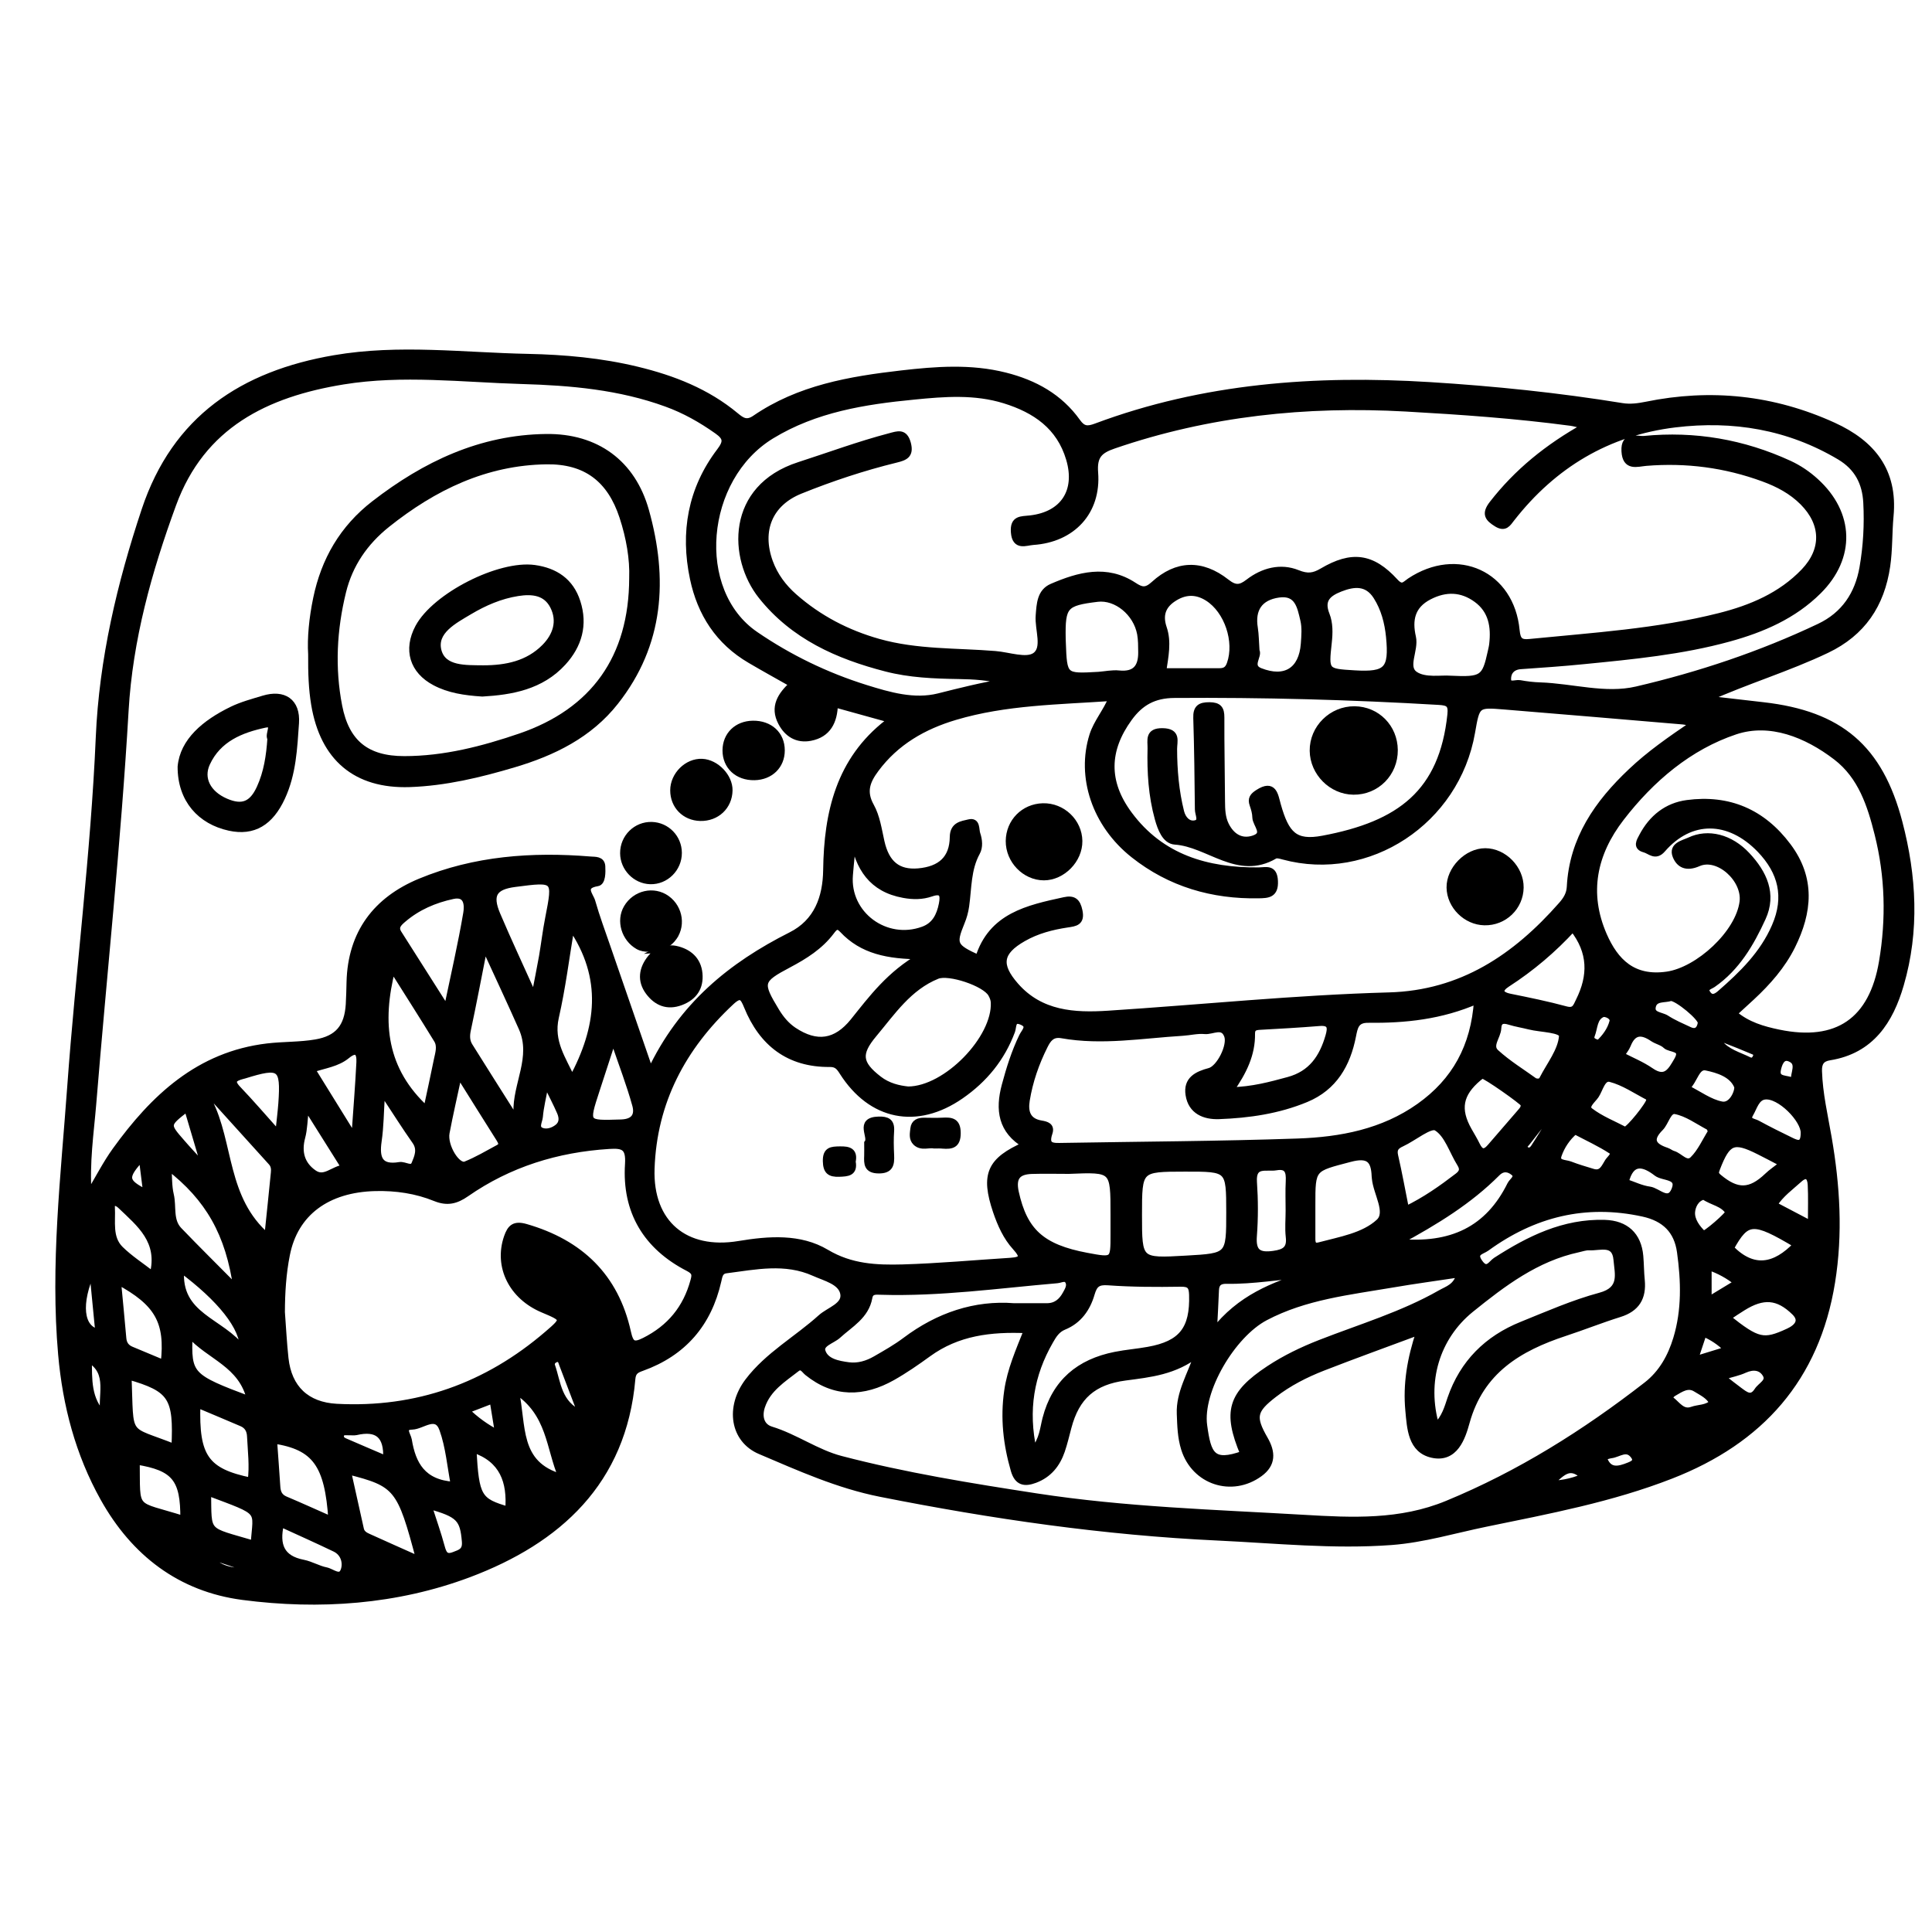 <?xml version="1.0" encoding="utf-8"?>
<!-- Generator: Adobe Illustrator 23.0.0, SVG Export Plug-In . SVG Version: 6.00 Build 0)  -->
<svg version="1.0" xmlns="http://www.w3.org/2000/svg" xmlns:xlink="http://www.w3.org/1999/xlink" x="0px" y="0px"
	 viewBox="0 0 3000 3000" style="enable-background:new 0 0 3000 3000;" xml:space="preserve">
<style type="text/css">
	.st0{stroke:#000000;stroke-width:10;stroke-miterlimit:10;}
</style>
<g id="Layer_1">
</g>
<g id="Layer_2">
	<g>
		<path class="st0" d="M2649.6,1085.2c29.5,3.4,59,6.8,88.5,10.2c119,13.6,180.7,66,211,181.7c21.9,83.5,26.6,168,2.2,251.7
			c-16.3,56.2-45.8,102.4-110.4,112.7c-12.5,2-17.2,8.8-16.7,21.9c1.1,35,9.1,68.8,15,103c12.9,74.6,17.5,149.2,5.3,224.6
			c-24.2,149.5-110.9,246.1-249.6,300.2c-92.9,36.3-190.2,54.5-287.4,74.5c-48.8,10-96.8,24.6-146.8,28.4
			c-89.9,6.7-179.4-2.7-269-6.9c-176.6-8.2-351-33.5-524.4-67.9c-66-13.1-126.1-40.3-186.8-66.1c-41.8-17.7-49.4-68.1-18.8-108.4
			c30.7-40.5,75.8-65.2,112.9-98.7c13.1-11.8,38.8-18.4,35.1-37.7c-3.6-18.5-27.9-24-45.5-31.9c-45-20.2-90.9-10.2-136.6-4.3
			c-9.7,1.2-10.7,8.8-12.5,16.8c-15,66.3-54.1,111.8-118.4,134.9c-8.5,3-14.2,5.8-15.1,17.2C967.8,2301,866.7,2392.2,728,2444.4
			c-112.2,42.1-232,50.6-351,35c-96.9-12.7-168.6-67.7-216.3-153c-38.7-69.3-58.4-144.4-65.4-223c-12.3-139.2,4.1-277.6,14.1-416.1
			c13.1-180.8,36.5-360.8,44.3-542.2c5.2-121.2,32.9-238.1,71.1-352.9C272.2,649.9,377,580.9,519.4,556.5
			c100.3-17.2,200.3-4,300.4-2c56.9,1.2,113.7,6.3,169.4,19.8c55.9,13.5,108.5,34,153.3,71.3c9.5,7.9,17,13,30,4.1
			c68.3-46.8,147.2-60.3,227.2-69.5c53.8-6.2,107.5-10.3,161.1,3.2c45.6,11.5,84.5,32.9,112.1,71.6c8.6,12.1,15.8,12.3,28.8,7.5
			c167.6-62.7,341.4-75.1,518.2-64.2c100.2,6.2,199.9,16.5,299,32.6c12.5,2,24.7,0.4,37.2-2.1c100.3-20.6,197.5-10.4,290.9,32.2
			c59.8,27.3,94.9,70.1,88.3,140.2c-2.4,25.8-1.4,52-5.2,77.9c-8.8,59.8-38.1,103.6-93.6,130.1
			C2776.4,1037.9,2712.6,1056.8,2649.6,1085.2z M1230.8,1062.4c-24.2-13.7-45.3-25.3-66-37.5c-48.9-28.6-77.1-72.4-88.5-126.7
			c-15.1-71.5-3.3-138.6,41.4-197.5c11-14.5,10.6-21.4-4-31.7c-24.6-17.4-50.3-32-78.7-42.3c-72.6-26.5-148.2-33.2-224.7-35.4
			c-92.5-2.7-185-14.3-277.4,0.7C413.1,611.5,313.7,660,268.6,783.2c-38,103.7-67.5,209.6-73.9,320.1
			c-11.8,204.2-33.7,407.6-50.3,611.4c-3.7,45-10.8,90.2-7,141c15.9-26.6,27.3-49.1,41.8-69.2c59.2-82,129.5-148.7,236.2-161.3
			c24.9-2.9,50.3-2,74.9-6.2c34.7-5.9,49.4-24.4,51.6-59.3c0.7-11.6,0.9-23.1,1.2-34.7c1.9-76.2,41.1-127.6,109.3-155.9
			c84.7-35.1,173.9-41.5,264.5-34.1c6.9,0.6,17.3-0.7,18,10.1c0.5,9.3,0.6,24.8-7.2,26c-26.5,4.3-11,19.2-8.3,28.7
			c6.8,24,15.6,47.5,23.7,71.1c21.4,62.1,42.8,124.1,66.8,193.4c48.3-102.9,125.6-165.3,218.3-212c40.6-20.4,54.4-58.2,55-101.3
			c1.2-89.1,20-170.7,95.2-229c1-0.8,0.5-3.5,0.7-5.7c-27.3-7.6-54.5-15.1-83-23c-0.6,27.1-10.7,46.9-37.7,52.1
			c-20.3,3.9-35.9-5.5-45.3-23.6C1200.5,1097.8,1212,1079.7,1230.8,1062.4z M1563.2,1058.3c-27.6-7.3-51.3-8.5-75.2-8.9
			c-37.7-0.6-75.5-2.1-112.1-11.6c-74.8-19.3-143.8-49.8-193.6-112.4c-46.6-58.6-50.3-167.9,58.6-203
			c46.8-15.1,92.9-32.2,140.5-44.7c12.9-3.4,23.1-7.7,28.1,11.1c4.7,18-4.5,21.3-18.3,24.7c-50.6,12.4-100.1,28.8-148.4,48.3
			c-48,19.3-65.4,61.7-47.6,110.9c7.8,21.4,21,39,37.9,53.9c38.3,33.7,82.3,56.6,131.3,70.4c59.3,16.7,120.5,14,180.9,18.9
			c21.1,1.7,48.2,11.7,61.9,2.4c17.2-11.7,4.3-40.9,6-62.4c1.4-17.9,2-36.8,20.4-44.7c41.6-17.9,84.5-29.9,126.9-2.1
			c12.1,8,19.1,9.4,31.3-1.7c35.5-32.4,74.1-33.7,112.6-3.5c13.7,10.8,21.7,9.7,34.1,0.2c22.7-17.5,49.9-24.7,76.2-14.1
			c15.8,6.4,25.3,4.9,38.6-2.9c45.8-27,77.2-23,113,16.1c10.9,11.9,15.2,4.5,22.9-0.7c73.8-49.1,157.3-11,165.5,76.5
			c1.5,15.6,6.1,19.7,20.5,18.2c98.8-9.8,198.1-15.9,294.8-40.3c49.2-12.4,95.4-31.8,131.3-69.3c32.5-34,31.5-74.4-1.7-107.8
			c-17.3-17.4-38.5-28.6-61.5-37c-58.9-21.6-119.5-29.5-182-24.4c-14.2,1.2-31.9,8.2-33.3-17.9c-1.4-26.4,19.5-17.6,30.3-18.6
			c78.4-7.7,153.7,5.3,225.4,38.3c14.9,6.9,28.5,16.1,40.8,27.3c55,49.9,57,117.9,4.4,170.2c-38.7,38.5-87.2,59.4-138.8,73.6
			c-73.8,20.3-149.8,27.5-225.6,35c-32.6,3.3-65.4,5.5-98.1,7.8c-13.4,0.9-20.1,9.6-19.8,20.6c0.4,11.5,12,5.2,18.6,6.4
			c10.4,1.9,21.1,3.2,31.6,3.5c50.1,1.7,101,17.7,149.8,6.3c97.5-22.7,192.7-54.5,283.6-97.6c39.1-18.5,60.2-50.7,67.4-91.8
			c5.8-33.3,7.7-67.1,5.9-101c-1.6-31.1-14.1-55-41.6-71.4c-79.4-47.2-165.6-61.3-255.7-50.4c-104.7,12.7-188.9,63.4-253.7,146.3
			c-6.1,7.8-10.3,15.9-22.9,8.3c-14-8.6-19.1-15.4-7-31c38.2-49.1,85.2-87.7,144.8-120.9c-12.1-2.8-17.4-4.4-22.9-5.2
			c-85.2-11.4-170.8-17.4-256.5-22.2c-154.7-8.6-306.2,7.1-453.5,57.7c-21.9,7.5-31.2,16.1-29.1,42.2c4.7,60.7-35,103.2-95.9,107.3
			c-11.4,0.8-27.9,9-29.6-14.9c-1.6-21.3,11-19.4,25.1-21c51.6-5.9,75.4-42.7,60.6-92.7c-14.9-50.6-52.9-76.4-100.3-91.1
			c-46.3-14.4-93.7-10.7-140.8-6C1342,623,1266,635,1198,676.4c-108.5,66-123.6,241.7-25,309.1c52.6,36,110,63.8,171.1,82.9
			c36.9,11.5,75.2,22.7,113.5,13.2C1491.1,1073.2,1524.6,1064.6,1563.2,1058.3z M2630.8,1123.2c-11-2-14.4-3-18-3.3
			c-92.3-7.8-184.6-15.7-276.9-23.2c-42.8-3.5-42.8-3.2-50.4,40.4c-24,138.3-160.8,228.3-292.6,192.7c-4.4-1.2-10.4-3-13.6-1.1
			c-57.3,33.6-102.6-18.7-154.8-22.2c-15.1-1-22.1-20-26.4-35.4c-9.9-35.7-12.1-72.2-11.2-108.9c0.3-12.4-4.7-27,18.6-26.5
			c23.5,0.5,17.3,15.2,17.3,27.4c0.1,32.9,2.9,65.5,10.9,97.5c2.9,11.5,11.2,20.6,22.5,18.1c11.5-2.5,4.2-14.3,4.2-21.9
			c-0.5-47.3-1-94.6-2.5-141.8c-0.5-15.6,5.5-19.7,20.2-19.6c14.2,0.1,18.2,5.3,18.1,18.7c-0.2,43.4,0.8,86.8,1,130.3
			c0.1,12.7,0.5,25.3,6.2,36.8c8.7,17.4,23.4,27.2,42.5,21.3c22.5-7,3.9-22.1,3.7-33.4c-0.1-6.6-2.1-13.4-4.3-19.7
			c-3.3-9.2,0.6-13.6,8.2-18.5c24.4-15.7,26.2,4,30.4,19c13,46.2,26.7,60.9,70.3,52.7c119.9-22.4,185.6-72.1,198.3-193
			c1.7-16.3-3.3-19.1-18.1-20c-136.9-8.1-273.8-11.8-410.9-10.8c-31.7,0.2-52.6,11.9-70.3,36.3c-35.8,49.3-37.6,98.8,0,149.5
			c49.8,67.3,121.2,88,201.1,87.3c12.1-0.1,24.1-4.9,25.1,16.2c1,21.2-10.7,21.5-24.8,21.8c-71.9,1.4-137.7-17.8-194.2-62.5
			c-60.1-47.5-84-121.3-63.8-185.5c6.4-20.2,20.8-36.1,30.1-58.5c-83.8,5.8-165,6.3-243.4,29.6c-49.2,14.6-92.1,39.1-123.4,81.3
			c-13.4,18-20.4,34.6-7.6,57.5c9.1,16.3,11.9,36.4,16.1,55.2c7.6,34,25.7,49.1,57.5,46.4c34.8-3.1,53.5-20.1,53.9-53.7
			c0.2-18.8,14.1-19.8,24.7-22.4c13.2-3.3,10.3,10.6,12.8,17.8c3.1,9.3,4.2,20.1-0.4,28.4c-14.4,26.3-13,55.3-17,83.4
			c-1.2,8.5-3.5,17-6.8,24.9c-14.1,34.5-12.4,38.6,26.2,56.1c20.3-65.6,76.9-77.5,133.3-89.8c14.1-3.1,20.2,1.3,23.3,16.4
			c3.8,18-6.6,18.9-18.5,20.7c-24,3.6-47.2,9.6-68.5,21.8c-36.9,21.1-40.3,41.2-11.9,73.6c38.8,44.3,91.3,47.2,143.8,43.8
			c145.3-9.4,290.3-24.4,436-28.4c112.9-3.1,196.6-59.6,268-140.8c7.2-8.2,12.5-16.5,13.1-28c3.8-74.4,43-130.2,94.9-179.2
			C2561,1171.2,2592.5,1149.2,2630.8,1123.2z M1595,2065.2c-57-2.6-108.3,3.8-153.7,36.8c-17.9,13-36.2,25.7-55.5,36.6
			c-45.2,25.4-89.8,26.7-132.1-7.4c-4.8-3.9-8.7-12.3-16.7-6c-21.2,16.5-44.7,30.9-54,58.5c-5.4,16.1-1.3,31.5,14.2,36.3
			c37.9,11.6,70.6,35.8,108.5,45.7c99.9,26.1,201.7,42.5,303.7,58.2c137.6,21.2,276.7,25.2,415.3,33.3c74.6,4.4,149.7,8.1,222.5-22
			c112.6-46.4,214-110.2,309.6-184.5c23.7-18.4,37.8-43.9,46.3-71.9c13.5-44.3,12.2-89.7,5.9-134.9c-4.6-33.1-23.8-52.3-57.6-59.7
			c-89.7-19.6-170,0.5-243.2,53.7c-7.1,5.2-22,6.7-10.8,22.5c11.5,16.4,18.4,1.4,25.3-3c51.7-33.3,105.5-60.1,169.2-58.2
			c32.5,1,51.9,18.8,54.8,51.2c1.1,12.5,1,25.1,2.3,37.6c2.6,26.9-7.8,44.1-34.4,52.3c-28.5,8.9-56.2,20-84.5,29.3
			c-71.6,23.6-130.9,58.9-153,138.8c-6.5,23.7-17.9,58.1-53.1,50.3c-32.9-7.3-34.2-40.8-36.8-68.6c-3.8-40.4,2.7-80,17-122.6
			c-53.1,19.8-101.8,37.3-150,56.1c-26.9,10.5-52.8,23.7-75.9,41.5c-31.9,24.6-34.4,35-14.4,69.7c11.8,20.5,12.4,38.5-7.9,53.3
			c-43.3,31.6-101.1,12.4-117-38.4c-5.6-17.8-6-35.9-6.7-54.3c-1.3-32.6,16.3-59.8,27.7-93.7c-35.8,28.3-74.5,31.9-112.7,37
			c-49.5,6.5-76,29.7-88.6,77.8c-3.2,12.1-6.1,24.4-10.1,36.2c-7.2,21-20,37-41.5,45.1c-16.1,6-27.1,4.2-32.6-14.9
			c-11.7-40.4-16.3-81-10.2-123C1568.9,2127.5,1582,2097.8,1595,2065.2z M437.4,2037.5c1.8,24,3,48.1,5.6,72
			c5.1,46.3,33,72.8,79.7,75.3c124.4,6.6,233.4-32.4,327.5-113.3c27.3-23.4,26.8-23.9-7-38.1c-48.4-20.3-71.3-66.9-55.8-112.1
			c5.2-15.1,11.3-20.9,29.1-15.8c84.2,24.3,139.1,76.6,158.2,162.9c4.1,18.5,8.6,22.4,26.1,13.6c39.6-19.9,64.7-50.5,76.2-92.9
			c2.5-9.1,3.2-14.1-8-19.9c-65.3-33.5-98.2-88.1-93.5-161.5c1.7-26.7-7.3-30.1-29.9-28.6c-80.7,5.1-155.2,28.1-221.7,74.4
			c-15.8,11-29.4,14.3-47.8,6.9c-29.7-12.1-61.3-16.7-93.4-15.9c-75,1.8-124.8,39-137.5,103.5
			C439.3,1977.5,437.5,2007.4,437.4,2037.5z M1592.1,1777.8c-37.4-22-41.8-54.5-31.6-92.4c7-26.1,15-51.7,26.8-76.1
			c3.7-7.6,14.4-16.7-1.2-23c-14.6-5.9-12.4,8.1-14.8,14.6c-15.7,42.2-42.7,75.2-79.4,100.6c-68.3,47.3-139,33.2-183.6-36.8
			c-5.1-8.1-9.1-13-19.7-12.9c-63.6,0.6-105.2-31.9-128.5-89.2c-6.1-15.1-10.3-20.3-24.7-6.9c-75.4,70.3-120.5,155.2-124,259.2
			c-2.8,84.7,52.6,131,136,117.1c46.4-7.7,94.8-11.4,135.7,13c38.4,22.9,77.9,24.5,118.6,23.4c55.9-1.6,111.7-6.8,167.5-10.3
			c20.2-1.3,20.4-7.5,7.6-21.6c-14.4-15.8-23.1-35.5-30-55.7C1527.7,1823.9,1537.1,1802,1592.1,1777.8z M2692.3,1573.8
			c21,18,45.3,24.8,69.7,29.9c90.9,18.8,145.3-18.7,160.7-110.3c11.2-66.4,9.6-132.7-6.8-198.1c-11.3-45.2-25.7-90-64.7-119.9
			c-46.2-35.4-102.7-57.8-156.6-39.9c-71.6,23.9-130.6,73.8-177.5,134.7c-42.6,55.3-55.4,116.4-26.9,181.9
			c18.1,41.4,45.8,69.2,98.5,61.6c48.7-7.1,111.5-64.7,117.5-113.5c4.3-35.1-38-73.5-69-59.9c-18.4,8.1-29.5,2.4-35-11.1
			c-6.5-16.2,11.6-19.5,21.5-24.1c28.7-13.5,63.1-4.8,89,22.9c25.9,27.6,41.4,60,24.2,97.4c-18.1,39.5-40,77.2-77.1,103
			c-4.8,3.3-14.7,5.2-8.4,14.5c6,8.8,13,5.5,19.6-0.2c34.3-29.9,66.5-61.1,85.2-104.3c19.9-45.8,9.9-84.7-23.2-119.2
			c-48.2-50-108.2-50.4-151.6-0.3c-11,12.7-19.1,2.1-27.9-0.2c-13.3-3.6-7.6-12.3-3.4-20.2c15-28.4,38.3-47,69.6-51.2
			c64.6-8.6,117.1,13.8,156.6,66.6c37.8,50.5,32.6,102.4,6.4,155.2c-15.3,30.7-37.6,55.9-62.5,79.1
			C2711.2,1556.6,2702,1564.9,2692.3,1573.8z M2293.8,1553.6c-56.3,24.6-112.5,30.2-169.4,29.6c-19.2-0.2-21,11.7-23.8,25.6
			c-8.6,43.9-29,79.6-72.4,97.7c-43.3,18-89.1,24.6-135.4,26.3c-22.4,0.8-43-7.4-46.9-33c-3.6-23.2,12.7-31.3,32.3-36.5
			c15.5-4.1,33.5-39.8,27.5-55.4c-6.9-18.1-23.2-6-35-7.2c-11.3-1.1-23,2-34.5,2.7c-62.5,3.8-124.9,14.9-187.5,3.8
			c-15.7-2.8-21.7,6.9-26.6,16.6c-13.4,26.7-23.3,55-28.1,84.7c-3,18.2,1.4,32.9,22.7,36.4c8.2,1.4,16.3,3.5,12.6,14.3
			c-7.5,22.2,6.7,20.7,20.9,20.5c121.6-2.1,243.2-2.6,364.7-6.8c66.9-2.3,132.6-14.7,189.1-54.8
			C2259.2,1678.9,2289,1625.5,2293.8,1553.6z M1930.9,2257.7c-27.6-65.8-19.6-92.9,39.6-132.1c25-16.5,51.9-29.4,79.8-40.3
			c62.7-24.5,127.6-43.7,186.5-77.3c11-6.3,25-9.6,29.8-29.6c-36.9,5.6-70.8,10.1-104.4,15.9c-67.3,11.5-135.7,18.7-197.5,51.3
			c-51.4,27.1-102.6,114-95.2,168C1875.7,2258.9,1882.2,2275.2,1930.9,2257.7z M1604.9,2252.9c14.2-17.7,14.8-34.6,18.8-49.9
			c14.7-56.8,52.1-87.8,108-98.9c17-3.4,34.3-4.7,51.3-7.8c52.2-9.3,70-32.6,68.4-85.8c-0.4-13.8-4.2-17.7-18.3-17.5
			c-37.5,0.6-75.1,0.5-112.5-2.2c-16.3-1.2-21.6,3.8-25.8,18.2c-6.6,22.8-19.8,41.6-42.8,51c-10.9,4.4-16.2,13.2-21.4,22.3
			C1600.7,2134.3,1590.9,2189.5,1604.9,2252.9z M1410.1,1692.1c59.4-0.2,136.1-79.7,133.4-135.6c-0.2-4.5-2.1-9.3-4.4-13.2
			c-9.7-17-65.7-35.5-83.8-28.2c-44.3,17.9-69.7,56.4-98.6,90.9c-25.2,30.1-23.3,45.6,7.9,69.7
			C1378.9,1686.8,1395.5,1690.6,1410.1,1692.1z M2230.1,2214.9c13.7-13.8,17.6-28.9,22.4-43.1c19.1-55.5,57-93,110.6-114.6
			c40.1-16.2,80-33.8,121.6-45c35.7-9.6,27.6-33.8,25.7-56.2c-2.5-28.9-26-18.6-42.7-19.5c-5.6-0.3-11.3,1.9-17,3.1
			c-65.3,14.1-116.6,53-167,93.7C2230.8,2076.3,2209.5,2145.3,2230.1,2214.9z M1430.5,1484.6c-51.7-0.2-91.7-8.2-122.3-41
			c-8.3-8.9-12.4-3.8-17.6,3.1c-17.3,22.9-40.9,37.7-65.8,50.9c-45.6,24.1-46.5,28.1-19.4,72.8c7.2,11.8,15.6,21.9,27,29.6
			c35.9,23.9,65.9,19.1,92.6-13.9C1353.9,1550.1,1381.4,1512.7,1430.5,1484.6z M1574.3,2028.6c19.9,0,35.4-0.1,50.8,0
			c14.3,0.2,23.4-7.4,29.8-19.2c3.3-5.9,7.3-12.5,4.4-19c-3.8-8.6-11.7-3.3-17.8-2.8c-91.2,7.8-182,20.7-273.9,17.9
			c-7.5-0.2-16.1-1.5-18,9.4c-5.2,28.6-29.5,41.3-48.5,58.7c-8.8,8-28.1,12.6-24.3,24.7c5.1,16.3,24.6,19.8,41,22
			c14.8,1.9,28.9-2.4,41.6-9.7c15.8-9.1,31.9-18.2,46.4-29.1C1457.2,2042.8,1514.4,2023.9,1574.3,2028.6z M1840,1814.3
			c-71.7,0.1-71.7,0.1-71.7,72.2c0,72.4,0,72.4,73.5,68.2c67.3-3.8,67.3-3.8,67.3-72.5C1909,1814.2,1909,1814.2,1840,1814.3z
			 M1659.8,1817.8c-19.2,0-38.4-0.5-57.6,0.1c-21.8,0.7-30.3,10-25.2,33.5c13.4,60.6,40.3,85.7,110.6,98.9
			c41.8,7.8,41.8,7.8,41.8-33.1c0-10.6,0-21.1,0-31.7C1729.4,1814.9,1729.4,1814.9,1659.8,1817.8z M2252,1054.2
			c50.1,2.4,54.1-0.6,63.2-42.4c0.8-3.8,1.8-7.5,2.2-11.4c3.2-27.3-1-52.7-24.7-69.9c-23-16.7-47.7-17.6-73.5-4.3
			c-27.4,14.1-31.6,36.6-25.5,63.3c4.5,19.9-13.7,46.3,3.4,57.9C2212.5,1058,2238.2,1053,2252,1054.2z M1706,1048.2
			c10.6-0.8,21.3-3.2,31.6-2.1c25.4,2.5,35-10,34.8-33.3c-0.1-9.6,0-19.3-1.7-28.6c-6.1-32.9-37.3-58.2-66.6-54.7
			c-50.9,6.2-55.2,11-54.3,62c0,1.9,0.1,3.8,0.2,5.8C1652,1051.3,1652,1051.3,1706,1048.2z M795.1,1728.9c2.4-0.3,4.8-0.7,7.2-1
			c-1.7-44.2,28.3-86,8.1-131.5c-17.8-40.2-36.5-80-58.2-127.3c-9.8,49.6-17.5,90.2-26.1,130.5c-1.9,9.1-1.7,17.2,3.1,24.8
			C751,1659.3,773.1,1694.1,795.1,1728.9z M2037.5,1871.2c0,17.3,0.1,34.6,0,51.8c-0.1,7.8,1.6,13.6,11.2,11
			c32.5-8.7,68.9-14.5,92.6-36.4c16.3-15-4-44.7-6.1-68c-0.1-1-0.3-1.9-0.3-2.9c-0.9-26.5-10.1-35-39-27.3
			C2037.9,1814.7,2037.4,1812.7,2037.5,1871.2z M2103.3,1045.9c50.3,3,58.9-5.9,53.9-57.1c-2.2-22.2-7.8-43.7-19.9-62.7
			c-14.3-22.5-34.7-20.7-56.1-12.3c-18.8,7.4-31,17.2-21.5,40.9c5.2,13.1,4.9,28.2,3.3,42.8
			C2058,1043.2,2058.2,1043.2,2103.3,1045.9z M1805.9,1042.6c29.7,0,58.5-0.1,87.3,0c8.6,0,13.6-2.6,16.8-11.8
			c12.2-34.5-3.8-82.9-34.7-102.4c-18.5-11.7-36.5-10.4-54.1,1.5c-16.5,11.2-20.9,26.1-14.4,45.3
			C1814.2,996.9,1809.4,1019.1,1805.9,1042.6z M693.9,1567.4c11.4-54.4,22.3-101.6,30.4-149.3c2-11.6,2-32.1-21.2-27.1
			c-28.4,6.1-54.8,17.4-77.2,36.6c-6.7,5.8-13.4,11.7-7,21.7C642.8,1486.8,666.6,1524.3,693.9,1567.4z M1910.6,1693.3
			c34.6-0.8,62.1-8.5,89.9-16c36-9.7,53-35.1,62.6-68.3c3.9-13.4,3.6-22.3-14.5-20.8c-30.6,2.5-61.2,4.2-91.9,5.9
			c-7.5,0.4-13,1.6-12.9,10.9C1944.3,1636.9,1931.2,1664.1,1910.6,1693.3z M662.3,1722.9c5.7-26.7,11.3-52,16.4-77.3
			c2.1-10.2,5.9-21.2-0.1-31c-22.3-36.4-45.3-72.4-69.5-110.8C587.3,1588.3,595.5,1661.9,662.3,1722.9z M829.7,1549.1
			c5-26.2,8.9-44.9,12.2-63.7c3.4-19.8,5.7-39.8,9.6-59.5c12.1-62,12.3-62-52-53.6c-32.6,4.2-40.6,17.1-27.5,48
			C789.2,1460.8,807.9,1500.6,829.7,1549.1z M887,1439.2c-8,48-13.8,94.7-24.2,140.4c-8.7,38.5,11.6,65.1,25.5,96.2
			C931.5,1595.9,941.2,1518.5,887,1439.2z M2442.3,1441.6c-30.2,32.9-64.3,61.9-102.3,86.4c-12.4,8-12.9,16.4,4.7,20
			c29.1,5.9,58.2,11.8,86.8,19.6c14.1,3.8,16-4.8,20.3-13.4C2471.1,1515.5,2471.4,1478.3,2442.3,1441.6z M331.2,1705.1
			c-2.3,1.4-4.6,2.7-6.9,4.1c34.2,66.6,22.4,152,91.1,211.3c3.8-36.7,7.1-68.1,10.2-99.6c0.6-5.8,0.1-11.4-4.3-16.2
			C391.2,1771.6,361.2,1738.3,331.2,1705.1z M1325,1301.5c-1.9,19.1-4.1,38.2-5.6,57.4c-5,60.9,55.9,106.1,114.1,84.8
			c18.4-6.7,25.7-21.8,29.3-39.7c2.9-14.5,0.7-22.9-16.9-16.8c-13.9,4.8-28.1,4.8-42.7,2.1C1353.7,1380.4,1332.9,1347.2,1325,1301.5
			z M1950.8,1010.6c4.6,7.6-12.8,24.2,5.9,31.6c39,15.4,65.1-1.1,68.2-42.4c0.9-12.4,2-25.4-0.8-37.2c-4.8-20.1-8.6-44-38.6-39.7
			c-29.7,4.2-42.2,23-37.3,52.5C1949.8,985.7,1949.8,996.3,1950.8,1010.6z M2183,1878.1c30-14.5,55.6-32.6,80.5-51.7
			c7.2-5.5,9.2-10.8,4-19.2c-12.2-19.4-19.7-46-37-56.3c-9.6-5.7-35.1,15.9-53.7,24.5c-9,4.1-13.3,8.5-10.7,19.5
			C2172.3,1821.9,2177.2,1849.1,2183,1878.1z M651.2,2421.9c-29.6-112.1-34.5-118.2-111.2-137.6c6.9,31.2,13.5,60.8,20.1,90.4
			c1.4,6.3,6.5,9.4,11.8,11.7C596.9,2397.8,622.1,2408.9,651.2,2421.9z M367.4,2001c-11.9-85.4-43.6-140.9-106.2-189.1
			c1.2,15.5,0.5,29.9,3.7,43.4c4.4,18.3-1.7,39.7,12.9,55C305.7,1939.4,334.4,1967.6,367.4,2001z M306.2,2180.7
			c-2.7,81.8,13.4,104.4,83.4,118.8c3.1-23.1,0.1-46.1-1-69c-0.4-9.7-4.3-16.7-13.1-20.5C352.7,2200.2,329.8,2190.7,306.2,2180.7z
			 M514.9,2360c-5.6-86.2-25.5-113.6-89.7-123.4c1.7,24.3,3.6,48.2,5.1,72.1c0.6,9.4,3.7,16,13.1,19.9
			C467.1,2338.6,490.5,2349.3,514.9,2360z M2301.3,1669.6c-1.1,0.9-3.3,2.4-5.3,4c-29.6,24.8-34.1,48.9-15.3,82
			c4.2,7.5,8.8,14.9,12.5,22.6c5.8,12,12.3,13,21,2.8c15.6-18.2,31.4-36.2,47-54.4c3.1-3.6,6.4-7.3,4.5-12.7
			C2364.4,1710.3,2306.5,1669.3,2301.3,1669.6z M2001.3,1880.1c0-15.3-0.6-30.7,0.2-46c0.7-14.6-1.7-25-20-21.8
			c-15,2.6-36.7-6.9-34.7,23.3c1.9,27.7,2,55.7-0.1,83.4c-2,25.3,7.4,31.6,31,28.3c17.3-2.4,26.1-7.8,23.8-26.9
			C2000,1907.1,2001.3,1893.5,2001.3,1880.1z M2383.1,1679c6.9,2,10.3,0.1,12.1-3.5c11.3-22.1,29-43.9,30.6-66.7
			c0.7-11-33-10.6-51.2-15.2c-10.2-2.6-20.7-4.2-30.7-7.3c-10.4-3.3-17.2-1.6-17.7,10.4c-0.5,12.8-15.1,27-3.3,37.7
			C2341.9,1651.7,2364.2,1665.3,2383.1,1679z M2170.9,1928.6c82.9,8,140.1-19.5,174.5-89.2c2.9-5.8,13.7-11.7,4.9-18.9
			c-7.3-6-16.7-8-25.7,1.1C2281.5,1864.8,2230.2,1896.5,2170.9,1928.6z M712.4,1667.9c-7.5,35-14,62.9-19.3,91.1
			c-3.9,20.7,16.9,54.6,29.9,49.4c17.7-7.1,34.3-17,51.2-26.1c7-3.8,4.4-8.9,1-14.3C755.3,1736.6,735.7,1705.1,712.4,1667.9z
			 M254.5,2117c7.4-64.5-9.2-94-71.6-127.6c2.9,30.6,5.7,59.8,8.3,89.1c0.8,8.6,5,14.2,12.8,17.4
			C220.6,2102.9,237.2,2109.9,254.5,2117z M199.3,2137.1c3.8,99.3-5.5,79.4,71.9,110.3C274.9,2169.5,266.6,2156.5,199.3,2137.1z
			 M953.8,1617.3c-4.4,5.9-5.2,6.5-5.5,7.4c-7.4,22.7-14.8,45.5-22.2,68.2c-17.3,53.1-17.3,52.1,38.5,50.4
			c21.2-0.7,26.3-12.4,22.1-27.5C977.9,1683.9,965.9,1652.8,953.8,1617.3z M545,1758.4c2.1-0.4,4.2-0.7,6.2-1.1
			c2.5-36,5.4-71.9,7.2-107.9c0.7-14.9-4.5-22.8-19.7-10.3c-15.2,12.5-34.8,14.7-54.4,21.3C504.9,1693.7,524.9,1726.1,545,1758.4z
			 M705,2305.9c-5.7-29.4-8-59.3-17.8-86.6c-9.5-26.6-31.3-4.9-47.1-4.4c-18,0.5-6.9,13.3-5.6,21.1
			C640.7,2273.6,656,2302.9,705,2305.9z M285,2358.9c0.6-62.9-13.9-80.1-73-89.7C213,2349.7,205.1,2333.7,285,2358.9z
			 M2768.5,1807.1c-16.6-8.7-26.7-14.1-37-19.2c-39.8-20-49.1-16-65.5,26.3c-2.5,6.5-2.9,9.1,2.8,13.9c28.6,23.9,48.8,23.6,75.6-1.9
			C2750.6,1820.2,2757.9,1815.4,2768.5,1807.1z M2682.4,2046c47,37.4,56.1,39.4,94.5,21.7c13.7-6.3,23.3-16.8,10-30
			c-26.1-25.7-49.3-26.9-80.7-7.3C2698.9,2034.8,2692,2039.6,2682.4,2046z M2523.2,1754.8c6.2-0.1,38-40.2,38-46.2
			c0-1.7-0.3-4.4-1.3-4.9c-19.6-10.1-38.4-23.2-59.3-28.6c-12.6-3.3-16.1,16.2-22.7,26c-4.8,7.1-18,16.9-8.9,23.9
			C2485.5,1737.7,2505.8,1745.6,2523.2,1754.8z M2657.3,1757.1c-1.5-2.9-2.1-6.3-4-7.3c-17-9-33.6-21.3-51.8-24.8
			c-11.4-2.2-14.8,17.9-23.4,26.4c-18.1,18.1-11.6,28.6,9.7,35.6c3.6,1.2,6.7,4,10.4,5c10.4,3.1,20.5,18.3,30.5,8.5
			C2640.7,1788.8,2647.8,1772.1,2657.3,1757.1z M598.8,1702.8c-2.1,0.2-4.2,0.4-6.3,0.6c-1.5,22.9-1.6,46-4.9,68.6
			c-3.9,27,2,42.6,33,37.4c7.9-1.3,19,8.3,23.3-2.1c4.4-10.6,9.9-22.7,0.8-35.4C628.8,1749.3,614,1725.8,598.8,1702.8z
			 M432.3,1760.9c2.2-20.9,3.9-34.2,4.9-47.5c4-57.2-1.4-61.2-58.1-43.5c-0.9,0.3-1.9,0.5-2.8,0.7c-12.4,3.4-19.3,7.6-6.9,20.5
			C389.3,1711.9,408,1733.7,432.3,1760.9z M436,2365.9c-7.8,33.7,0.9,54.4,34.7,61c12.2,2.4,23.4,9.4,35.6,11.8
			c9.1,1.8,22.1,14.4,27.5,0.2c4.3-11.4,0.8-27.3-13.7-34.2C492.4,2391.4,464.4,2378.9,436,2365.9z M800.6,2159.2
			c12.3,54.5-0.2,114.6,71.6,134.8C852.5,2248.3,854.8,2194.1,800.6,2159.2z M322.8,2317.4c1.1,66.3-5.4,57.2,71.5,80
			C397.8,2342.2,409.6,2350.2,322.8,2317.4z M2789.6,1932.7c-67.5-40.2-77.2-39.5-102.2,5.5
			C2722.5,1974,2756.3,1967.6,2789.6,1932.7z M388.4,2173.6c-12.8-55.9-63.2-66.6-94.3-101.9
			C291.6,2135.5,294.2,2138.3,388.4,2173.6z M2030.6,1978.8c-42.5,2.6-84.1,10.5-126.3,9.7c-10.4-0.2-16.1,3.8-16.5,14.9
			c-0.7,19.2-1.9,38.4-3.2,64.5C1925.5,2015.1,1977.3,1995.9,2030.6,1978.8z M237.3,1979.6c13.7-52.8-20.4-79.1-50.1-107.6
			c-6.3-6.1-14.4-6.8-13.8,2.7c1.3,22.1-4.5,47.1,13.3,64.9C201.5,1954.2,219.3,1965.6,237.3,1979.6z M2801.1,1759.4
			c0.8-20.6-37.6-60.3-61.1-57c-12.9,1.8-16.3,17-22.3,27.2c-6.8,11.6,5.4,11.9,10.9,14.9c17.6,9.6,35.5,18.5,53.5,27.2
			C2791.4,1776.2,2801.1,1779.2,2801.1,1759.4z M535.2,1813.2c-19.8-31.4-38-60.4-60.2-95.8c-2.6,22.1-2.6,35.7-6,48.4
			c-6.2,23.1-0.9,42.4,18.2,55.7C503.9,1833.3,516.8,1815.4,535.2,1813.2z M281,1970.9c-6.2,73.7,63.3,79.6,96.3,124.7
			C379,2061.4,341.5,2015.9,281,1970.9z M2517.5,1638.6c15.8,8.2,31.9,14.7,45.8,24.3c23.4,16.3,31.8-0.8,41-16.4
			c11.9-20.5-10.9-16.4-17.7-23.1c-5.2-5.1-13.7-6.7-20-10.9c-17.3-11.8-30.7-11.6-39.3,10.2
			C2525.3,1627.8,2521.4,1632.3,2517.5,1638.6z M2445.6,1756.3c-12.2,10.3-20.8,23.5-25.6,37.3c-4.7,13.4,10.4,11.8,17.9,14.7
			c11.6,4.5,23.6,8,35.5,11.6c14.3,4.3,18.1-7.9,23.5-16.2c3.2-4.9,12.7-11.8,5.3-16.7C2484.6,1775.5,2465.3,1766.7,2445.6,1756.3z
			 M789.5,2344.6c3.5-44.1-8.8-78.8-54.7-94.1C739,2324.8,742.7,2331.2,789.5,2344.6z M2618.7,1689.4c19.6,9.8,36.3,22.5,54.7,26
			c17,3.3,26.6-22.9,24.2-28.8c-7.8-18.8-30.2-25.6-48.1-29.3C2634,1654.1,2632.1,1676.9,2618.7,1689.4z M665.4,2337.9
			c7.3,22.8,14.6,43.2,20.2,64c3,11.3,6.5,17.8,19.3,12.9c9.9-3.8,18.6-5.9,17.3-21.2C719.2,2358.4,713.4,2351.1,665.4,2337.9z
			 M2812.3,1901c0-23.5,0.7-42.6-0.3-61.6c-0.7-12.5-6.8-18.6-18.4-8c-13.3,12.1-28.3,22.6-39,39.3
			C2773,1880.4,2790.7,1889.6,2812.3,1901z M2594.5,1549.3c-9.4,3.4-25.2-0.6-28.3,13.5c-3.1,14.1,13.3,13.4,21.1,18.4
			c11.2,7.3,23.8,12.6,36,18.3c11.2,5.2,16.7-1.5,18-11.2C2642.4,1580.4,2604.6,1549.1,2594.5,1549.3z M2524.1,1835.6
			c12.3,4.1,24.5,10.2,37.3,11.9c13,1.7,29.7,22.6,38.9,0.3c9.4-22.8-17.7-18.4-27.8-26.3
			C2552.8,1806.2,2532.6,1800.3,2524.1,1835.6z M2645.7,1857.7c-12.9,2.9-18,15.6-18.6,24.5c-0.8,12.7,7.9,24.7,17.6,33.9
			c2.5,2.4,41.2-31,39.3-34.1C2675.6,1868.1,2658.9,1867,2645.7,1857.7z M310.9,1805.6c1.3-1.2,2.6-2.4,3.9-3.6
			c-7.9-26.6-15.8-53.3-24.1-81.3c-32.8,25.3-32.8,25.4-8.6,53.1C291.4,1784.6,301.2,1795,310.9,1805.6z M161.5,2198.4
			c-6.8-29.4,13.1-67-23.8-87.9C138,2141.7,135.9,2173.6,161.5,2198.4z M2673.6,2138c12.1,9.4,19.4,15.4,27,20.9
			c9.2,6.7,18.8,15.4,28.3,0.5c5.2-8.2,19.8-13.8,12.8-25.5c-7-11.7-19.5-12.9-32.7-7C2699.8,2131.2,2689.5,2133.2,2673.6,2138z
			 M599.9,2265.8c2-38.1-14.8-49.8-47-42.3c-3.6,0.8-7.6,0-11.4,0.2c-4.5,0.2-10.5-1.5-12.1,4.3c-2.1,7.4,4.6,9.5,9.7,11.7
			C559,2248.4,579,2256.8,599.9,2265.8z M143.6,1972.3c-23.8,52.1-18.9,91.3,9.4,96.5C149.8,2036.3,146.7,2004.3,143.6,1972.3z
			 M847.4,1680.7c-4.4,23.8-8.2,38.5-9.4,53.3c-0.6,7.3-8,18.2,3.6,22.3c7.8,2.7,17.3-0.2,24.3-5.8c8.1-6.4,7.4-15.3,3.9-23.5
			C864.2,1714,857.5,1701.4,847.4,1680.7z M2659.3,2178.1c-5.7-11-16.6-15.8-25.9-21.6c-12.4-7.9-23.6,0.3-34.2,6.4
			c-4,2.3-8.8,7.1-3.7,11.2c9.3,7.3,17,20.4,31.7,15.3C2637.7,2185.6,2650.2,2187.2,2659.3,2178.1z M902.6,2195.7
			c-10.5-27.7-19.9-52.4-29.4-77.1c-1.6-4.2-2.5-10.1-9-8.5c-4.9,1.2-9,5.5-7.3,10.6C866.2,2147.6,866.6,2179.8,902.6,2195.7z
			 M2652.8,1967c0,18,0,33.4,0,51.9c16.8-10.2,30.4-18.4,44.9-27.2C2683.6,1980.4,2669.6,1972.9,2652.8,1967z M773.7,2226.2
			c-3.1-18.9-5.6-34.6-8.5-52.1c-13.7,5.3-26.3,10.2-41.5,16C739.5,2205.4,754.4,2216,773.7,2226.2z M2631.6,2111.2
			c19.8-6.1,34.2-10.5,50.8-15.6c-12.3-12.1-23.3-19.1-37.2-25.3C2641.1,2082.5,2637.3,2094.1,2631.6,2111.2z M2489.8,2262.6
			c7.5,23.9,23.5,19.7,40,13c6.3-2.5,13.2-6.2,7.4-14.6c-10.9-15.6-23.7-2.9-35.7-1.6C2497.8,2259.9,2494.2,2261.4,2489.8,2262.6z
			 M220.4,1797.4c-28.6,30.7-27.3,37.9,6.9,54.9C225.2,1835,223,1818.1,220.4,1797.4z M2482.6,1619.9c9.3-8.6,18.1-20.1,21.5-33.4
			c2.3-8.7-11.3-13.8-15.7-12c-13.4,5.6-12.3,21.3-16.9,32.9C2468.8,1614.3,2473.4,1617.9,2482.6,1619.9z M2727.8,1637.9
			c-1-1.6-1.7-4-3.1-4.6c-16.6-7-33.2-13.8-50-20.2c-0.8-0.3-5.3,5.3-4.9,5.8c11.7,15,30,19.5,46,27.4
			C2722.4,1649.5,2726.3,1644.3,2727.8,1637.9z M2785.7,1679.6c-1.3-12.9,10.8-29.3-6.7-36.2c-12.7-5.1-16.8,9.6-18.4,16.6
			C2756.2,1679,2776.1,1673,2785.7,1679.6z M2402.4,2304.4c18.7-0.1,36.9-2.6,56.9-11.4C2432.4,2266.3,2419.9,2298.1,2402.4,2304.4z
			 M2407.3,1741c-2-1.7-4-3.3-6.1-5c-10,12.5-20,25-29.8,37.7c-2.6,3.4-8.1,7.1-1.8,11.6c5.1,3.7,9.5,0.5,12.2-3.5
			C2390.6,1768.4,2398.9,1754.6,2407.3,1741z M335.7,2419.1c-0.8,2.6-1.7,5.2-2.5,7.8c17.8,13.8,40.1,13.7,62.8,12.4
			C375.9,2432.6,355.8,2425.9,335.7,2419.1z"/>
		<path class="st0" d="M483.5,1015.9c-1.6-25.2,1.4-56,7.7-86.3c12.3-59.7,41-109.4,90-147.3c78.8-61,165.3-102.2,266.8-103.4
			c77.8-1,134,40,154.8,114.3c29.5,105.5,23.5,206.8-47.2,296.5c-40.4,51.4-96.8,78.9-157.8,97c-52.7,15.7-106.4,28.6-161.7,30.5
			c-83.6,2.8-134-40.5-147.9-123.2C484.2,1069.9,483.3,1045.9,483.5,1015.9z M982,897.7c1.1-29.9-4.6-63-15.2-95.3
			c-19.1-58.3-57-87.3-118.3-86.4c-94.6,1.4-174.9,40.3-247.6,98.3c-34.5,27.6-58.1,62.1-68.5,104.4c-14.4,58.6-17.6,118.4-6,177.9
			c11.1,57,42.9,82.5,101.3,82.5c62.3,0,121.9-15.4,180.4-35.4C922,1104.6,981.7,1021.4,982,897.7z"/>
		<path class="st0" d="M280.8,1190.6c3.5-39.5,37-67.9,79.3-88.5c15.4-7.5,32.4-12,48.9-17c31.6-9.6,52.5,4.4,50.3,37.5
			c-2.7,39-4.4,78.7-21.5,115.6c-18,38.9-44.2,54.9-81.5,46.8C311.4,1275.2,280.7,1241.9,280.8,1190.6z M420.2,1146.7
			c-4.8-6.2,10-25.7-8.9-21.7c-36.9,7.9-72.5,22-90.1,60.2c-10.9,23.7,1.3,47.5,29.5,59.6c25.6,11,41,4.6,52.8-21.2
			C414.5,1199.5,418.4,1173.9,420.2,1146.7z"/>
		<path class="st0" d="M1132.5,1227.4c-0.5,24.9-19.8,43-45.1,42.4c-24.1-0.6-41.7-18.6-41.7-42.5c0-23.9,21.5-45.1,44.6-44
			C1112,1184.3,1132.9,1206.2,1132.5,1227.4z"/>
		<path class="st0" d="M1053.8,1324.3c0.1,24.4-20.1,44.4-44.1,43.7c-22.9-0.7-41.7-20.1-41.8-43.2c-0.1-24.5,19.9-44.2,44.2-43.5
			C1035.3,1282,1053.7,1300.9,1053.8,1324.3z"/>
		<path class="st0" d="M1023.4,1474.7c8.5-0.5,17.4-2.8,25.4-1.1c20.4,4.3,35,16.6,37,38.2c2,21.3-8,36.4-28.6,44.2
			c-21.1,8-37.8,0.6-50-15.8c-13-17.5-10.3-36.1,3.3-52.8c4-4.9,9.1-8.8,13.7-13.1L1023.4,1474.7z"/>
		<path class="st0" d="M1169,1124.1c26.4-0.4,44.7,16.5,44.6,41.2c0,23.7-17.4,40.7-42.1,41.2c-26.3,0.5-44.7-16.7-44.6-41.5
			C1127.1,1141.3,1144.4,1124.5,1169,1124.1z"/>
		<path class="st0" d="M1024.2,1474.3c-11-2.9-22.7,1.1-33.5-5.1c-20.7-11.9-29.2-39.4-17.3-59.6c13-22.2,41.8-28.8,62.1-14.1
			c20.6,14.9,24.7,44.3,8.1,63.2c-5.6,6.3-13.3,10.7-20.1,16C1023.4,1474.7,1024.2,1474.3,1024.2,1474.3z"/>
		<path class="st0" d="M2165.5,1164.6c0.3,36.2-28.1,64.8-63.9,64.4c-33.9-0.4-62.5-29.2-62.9-63.2c-0.4-35.2,29.2-64.5,64.7-64.1
			C2138.1,1102,2165.2,1129.5,2165.5,1164.6z"/>
		<path class="st0" d="M2306.3,1322.1c28.9,0,55,26.7,54.6,56.1c-0.4,30.3-25.4,54.3-55.9,53.6c-28.6-0.6-53.3-25.2-53.8-53.5
			C2250.8,1349.9,2278,1322.1,2306.3,1322.1z"/>
		<path class="st0" d="M1675.7,1305.9c0.4,29.2-26,56.1-54.8,56.1c-29.4-0.1-54.4-26-54.2-56.1c0.3-29.7,23-52.8,52.7-53.6
			C1649.6,1251.5,1675.3,1276,1675.7,1305.9z"/>
		<path class="st0" d="M1451,1778.4c-8.8-1.8-20,3.9-28.8-4.3c-6.3-6-4.4-14.2-3.6-21.6c1-9.5,7.9-12,16.4-11.9
			c9.5,0.1,19.1,0.4,28.6-0.1c13.8-0.8,23.2,0.4,23.2,19c0,18.5-9.1,20.2-23,19.1C1459.8,1778.1,1456,1778.4,1451,1778.4z"/>
		<path class="st0" d="M1346.9,1775c8-9.4-15.7-35.3,17.5-36.2c12.9-0.3,20,2.7,19,17.3c-0.9,12.4-0.6,25,0,37.5
			c0.6,14-0.7,23.8-19.4,23.5c-17.7-0.3-17.6-10.2-17.1-22.5C1347.1,1788.8,1346.9,1783,1346.9,1775z"/>
		<path class="st0" d="M1323.7,1803.8c3.3,17.6-7.6,18-20.6,18.5c-14.4,0.5-20.1-3.7-20.4-19.3c-0.3-17.3,8.4-17.7,21.4-17.9
			C1318.1,1784.8,1327.1,1787.3,1323.7,1803.8z"/>
		<path class="st0" d="M748.9,1076.6c-27.7-1.8-51.7-5.5-73.3-16.9c-34.8-18.3-44.4-51-26-85.5c26-48.6,125.6-99.5,180.4-91.9
			c32.1,4.5,56,20.3,66.3,52.4c11.5,35.5,2.4,67.1-21.9,93.8C840,1066.3,793.5,1074,748.9,1076.6z M750.3,1038.1
			c35.7,0,69.5-6.8,95.6-33.2c17.5-17.7,25-40.3,13.2-63.6c-11.2-22.1-32.6-24.3-55.2-20.7c-27.2,4.3-51.9,15.1-75.1,28.9
			c-23.8,14.2-55.9,30.7-48.3,60.9C688.1,1039.8,723.1,1037.7,750.3,1038.1z"/>
	</g>
</g>
</svg>
